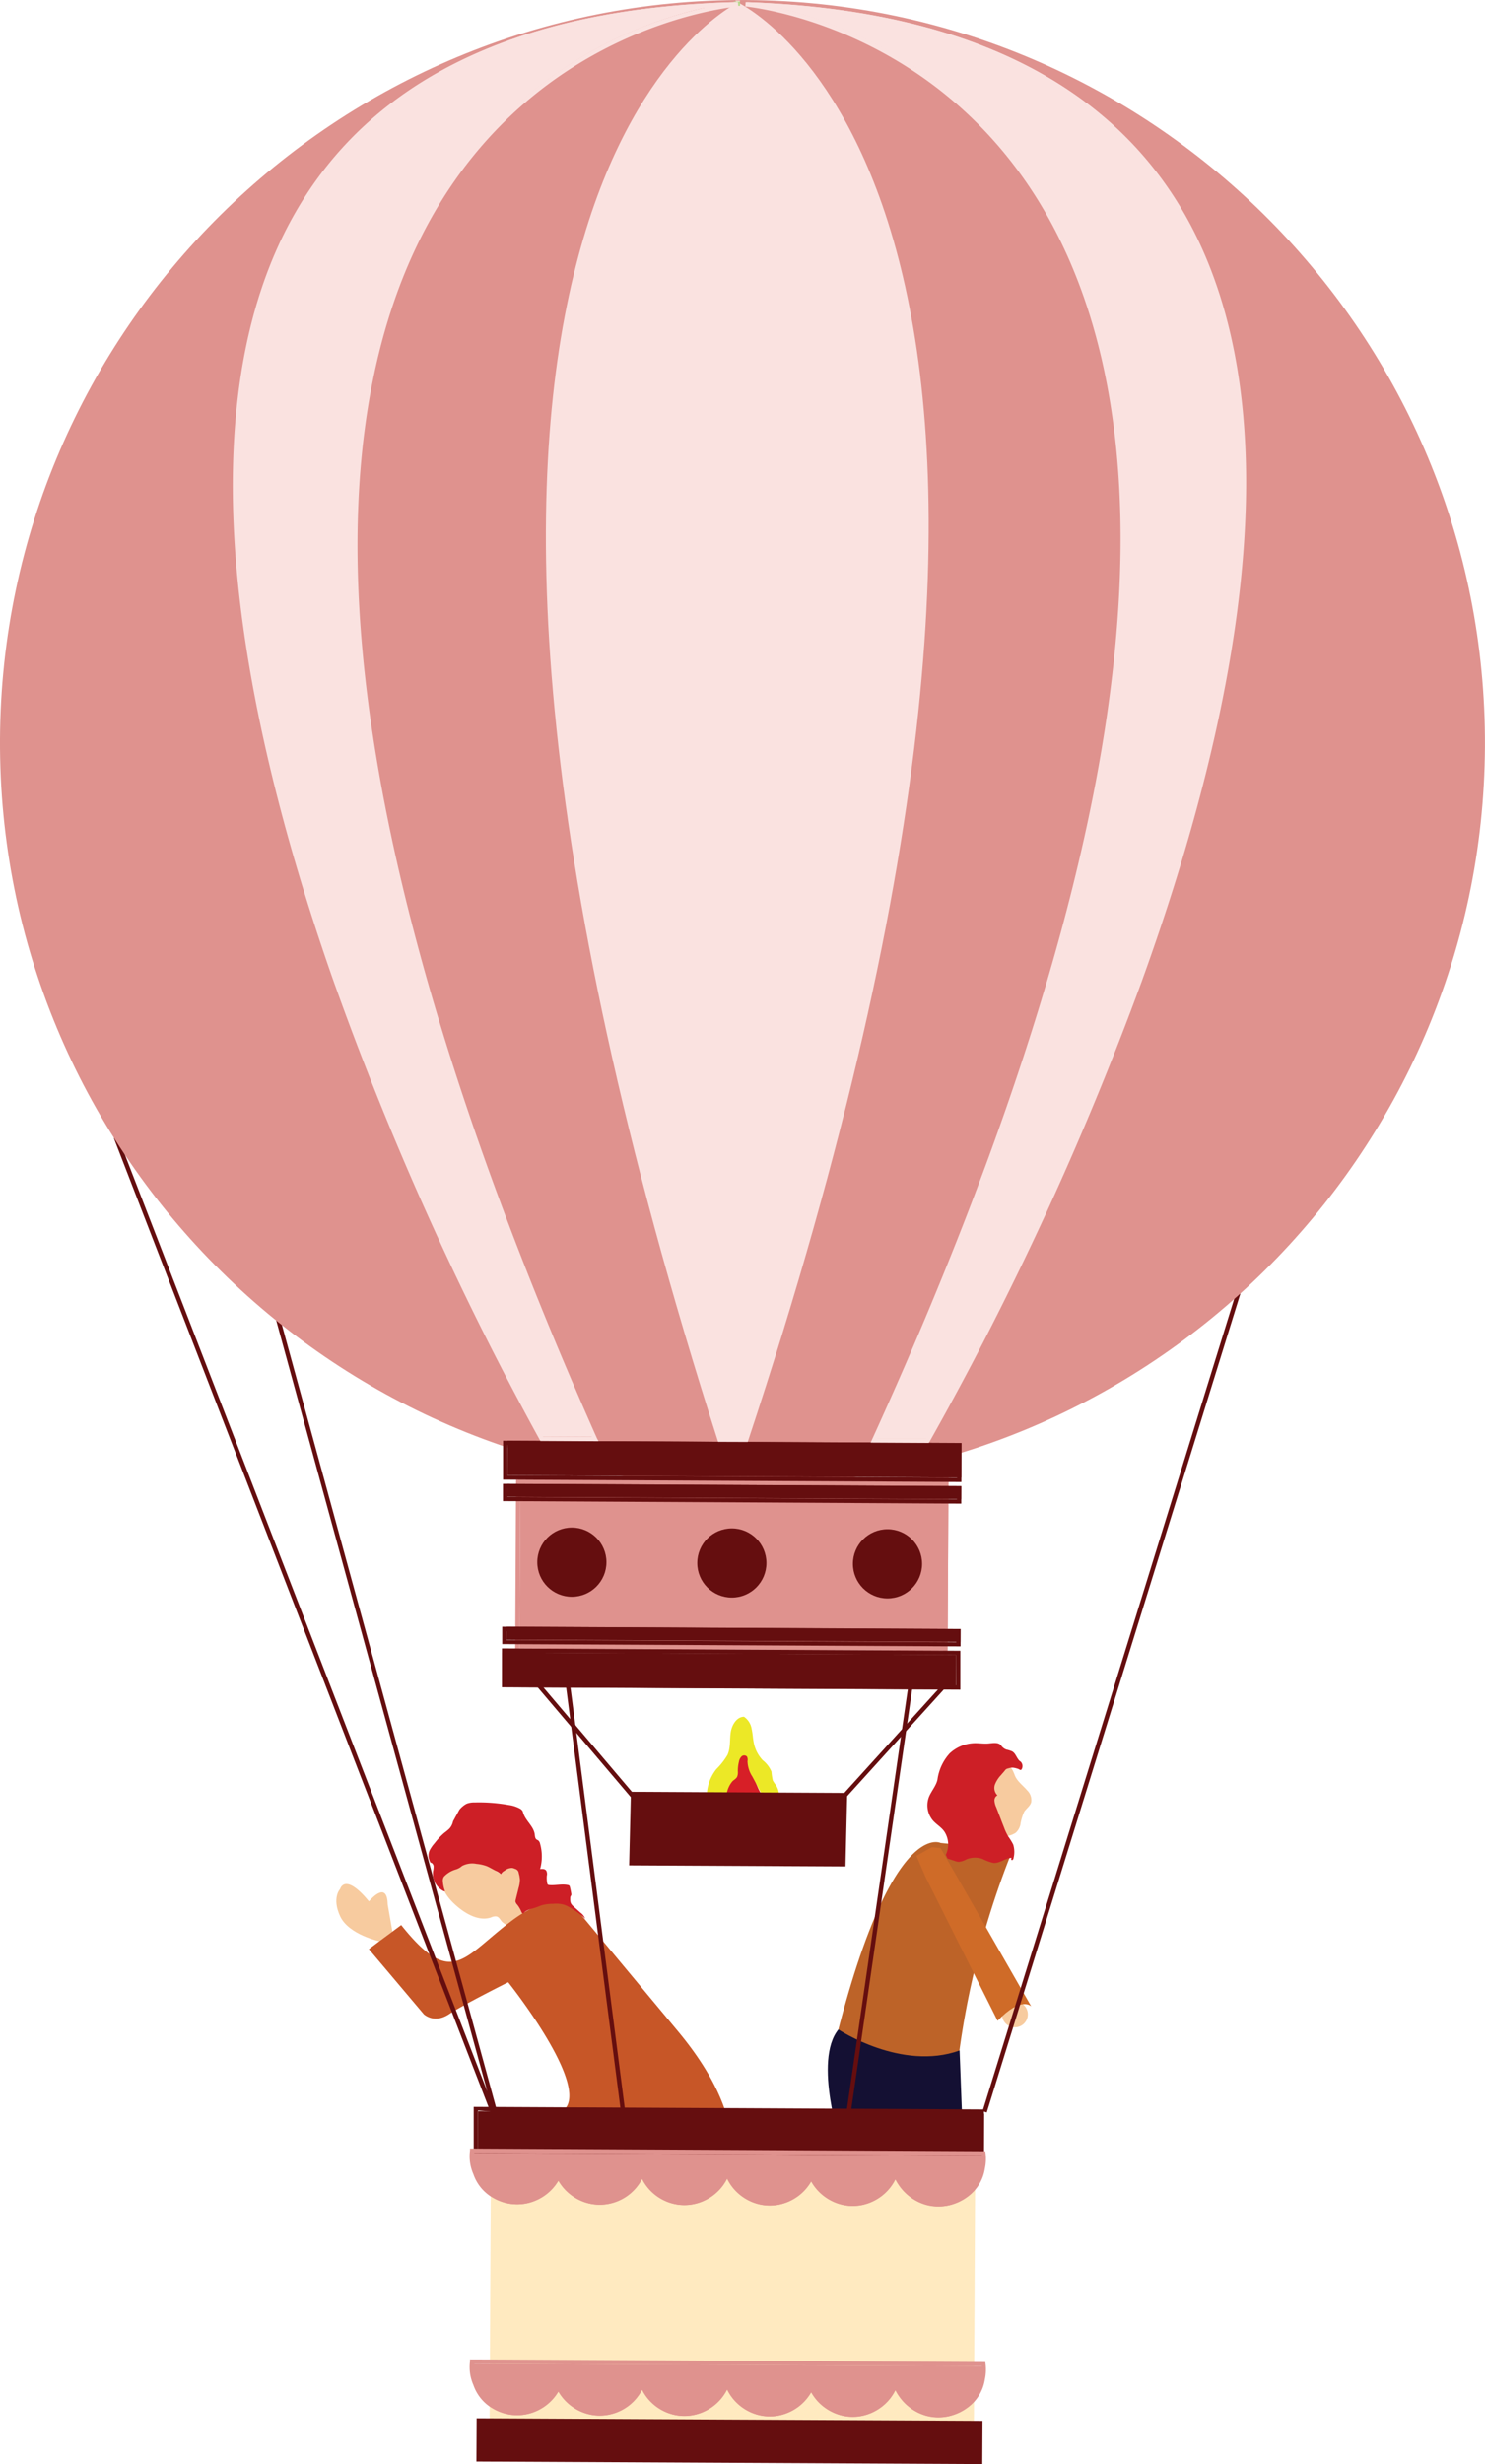 <svg id="Layer_1" data-name="Layer 1" xmlns="http://www.w3.org/2000/svg" xmlns:xlink="http://www.w3.org/1999/xlink" viewBox="0 0 288.97 479.27"><defs><style>.cls-1{fill:none;}.cls-2{clip-path:url(#clip-path);}.cls-3{fill:#bd6328;}.cls-4{fill:#f7cb9f;}.cls-5{fill:#cf6b28;}.cls-6{fill:#141033;}.cls-7{fill:#cd1f26;}.cls-8{fill:#c75627;}.cls-9{fill:#d71f27;}.cls-10{fill:#ece826;}.cls-11{fill:#650e0f;}.cls-12,.cls-14{fill:#df928e;}.cls-13{fill:#ffeac0;}.cls-14{stroke:#df928e;stroke-miterlimit:10;}.cls-15{fill:#fae2e0;}.cls-16{fill:#b6d98d;}</style><clipPath id="clip-path" transform="translate(-109.85 -8.05)"><rect class="cls-1" x="109.85" y="8.05" width="480.67" height="479.27"/></clipPath></defs><title>people</title><g class="cls-2"><g id="重复网格_97" data-name="重复网格 97"><g id="组_27" data-name="组 27"><g id="组_16" data-name="组 16"><g id="组_15" data-name="组 15"><path id="路径_13" data-name="路径 13" class="cls-3" d="M306.88,367.89l-14-1.4s-9.26-4.78-19.89,36.27c0,0,1.48,7.21,23.28,6.18A165.54,165.54,0,0,1,306.88,367.89Z" transform="translate(-109.85 -8.05)"/></g></g><g id="组_18" data-name="组 18"><g id="组_17" data-name="组 17"><circle id="椭圆_2" data-name="椭圆 2" class="cls-4" cx="197.49" cy="391.78" r="2.52"/></g></g><g id="组_20" data-name="组 20"><g id="组_19" data-name="组 19"><path id="路径_14" data-name="路径 14" class="cls-5" d="M310.52,398.28s-1.89-2.09-6.55,2.8l-14-27.93L288.18,369l3-1.69,1.7.17Z" transform="translate(-109.85 -8.05)"/></g></g><g id="组_22" data-name="组 22"><g id="组_21" data-name="组 21"><path id="路径_15" data-name="路径 15" class="cls-6" d="M273,402.77s12.28,8.16,23.58,4.08l.69,18.14-23.74.33S268.05,408.79,273,402.77Z" transform="translate(-109.85 -8.05)"/></g></g><g id="组_24" data-name="组 24"><g id="组_23" data-name="组 23"><path id="路径_16" data-name="路径 16" class="cls-4" d="M300.5,357.31c.05.52.51.89.89,1.25A5.91,5.91,0,0,1,302.9,361a7.17,7.17,0,0,0,1,2.48,5.28,5.28,0,0,1,.67.75.7.7,0,0,1-.08.91,4.28,4.28,0,0,0,3-.62,3.05,3.05,0,0,0,.9-1.5,9.57,9.57,0,0,1,.76-2.6c.41-.63,1.12-1.08,1.35-1.8a2.59,2.59,0,0,0-.75-2.33c-.84-1-2-1.79-2.45-3s-.9-2-2.21-2.26a2.12,2.12,0,0,0-2.14.61,6.58,6.58,0,0,0-1.5,2.95A4.61,4.61,0,0,1,301,356,2.44,2.44,0,0,0,300.5,357.31Z" transform="translate(-109.85 -8.05)"/></g></g><g id="组_26" data-name="组 26"><g id="组_25" data-name="组 25"><path id="路径_17" data-name="路径 17" class="cls-7" d="M308.53,350.75a1.23,1.23,0,0,1,.15,1.36c-.18.33-.36.15-.65,0a5,5,0,0,0-.9-.24,1.7,1.7,0,0,0-.55,0,1.37,1.37,0,0,0-.4.09,2.24,2.24,0,0,0-.52.16,1.53,1.53,0,0,0-.32.35c-.22.26-.45.51-.67.78a5.74,5.74,0,0,0-1.22,1.89,2,2,0,0,0,.49,2.09,1.1,1.1,0,0,0-.58,1,3.56,3.56,0,0,0,.33,1.28c.52,1.31,1,2.63,1.55,4a9.88,9.88,0,0,0,.84,1.77,10.57,10.57,0,0,1,.94,1.54,5,5,0,0,1,.06,2.6c0,.22-.24.52-.4.36s0-.27,0-.4c-1.22.08-2.28,1.07-3.49,1a9.41,9.41,0,0,1-2.17-.79,4.41,4.41,0,0,0-3.12.09,3.67,3.67,0,0,1-1.51.48,2.51,2.51,0,0,1-.67-.15l-1.5-.49c-.12-.29-.18-.43-.32-.73a4.61,4.61,0,0,0-.22-4.41c-.56-.9-1.55-1.43-2.25-2.21a4.56,4.56,0,0,1-.85-4.53c.46-1.22,1.44-2.22,1.7-3.5a9.46,9.46,0,0,1,2.36-5.06,7.39,7.39,0,0,1,5-2c.85,0,1.72.14,2.57.06s2-.3,2.48.44a2.09,2.09,0,0,0,1,.75,5.93,5.93,0,0,1,1.13.36c.68.39.86,1.32,1.44,1.85C308.31,350.57,308.43,350.65,308.53,350.75Z" transform="translate(-109.85 -8.05)"/></g></g></g><g id="组_41" data-name="组 41"><g id="组_30" data-name="组 30"><g id="组_29" data-name="组 29"><g id="组_28" data-name="组 28"><path id="路径_18" data-name="路径 18" class="cls-4" d="M183.71,385.61h0s-6-1.26-7.67-4.86,0-5.31,0-5.31.87-3.33,5.61,2.41c0,0,3.54-4.34,3.64.6l.92,5.29h0Z" transform="translate(-109.85 -8.05)"/></g></g></g><g id="组_40" data-name="组 40"><g id="组_33" data-name="组 33"><g id="组_32" data-name="组 32"><g id="组_31" data-name="组 31"><path id="路径_19" data-name="路径 19" class="cls-4" d="M195.76,373.46c1.68-1.8,3.79-3.63,6.41-3.7a3.07,3.07,0,0,1,.91.1,4.12,4.12,0,0,1,1,.54l3.2,2.14a.08.08,0,0,0,.1,0,3,3,0,0,1,1.25-1.08,1.73,1.73,0,0,1,1.73.17,1.8,1.8,0,0,1,.54,1c.43,1.81-.17,3.69-.76,5.47a10.5,10.5,0,0,1,1.57,2.18c.48.77.5,2.35-.37,2.76a2.19,2.19,0,0,1-1.59-.09,4.62,4.62,0,0,1-2.26-1.18c-.33-.39-.57-.94-1.1-1a2,2,0,0,0-1,.21c-2.12.72-4.44-.45-6.14-1.79-1.92-1.51-3.66-3.56-3.44-5.84C196.12,373.28,195.47,373.49,195.76,373.46Z" transform="translate(-109.85 -8.05)"/></g></g></g><g id="组_36" data-name="组 36"><g id="组_35" data-name="组 35"><g id="组_34" data-name="组 34"><path id="路径_20" data-name="路径 20" class="cls-8" d="M181.63,387.14h0l10.69,12.66s2,1.92,4.9,0,11.52-6.22,11.52-6.22,14.9,18.67,11.35,24.24A172.48,172.48,0,0,1,209.3,432l-2.2,2.45h0l41.34,3.34h0s12.3-11.89-6.65-34.66l-18.95-22.77s-3.67-6-13.29,1.17-11.64,13.42-21.63.93h0l-4.22,3.12Z" transform="translate(-109.85 -8.05)"/></g></g></g><g id="组_39" data-name="组 39"><g id="组_38" data-name="组 38"><g id="组_37" data-name="组 37"><path id="路径_21" data-name="路径 21" class="cls-7" d="M207.34,372.58a1.59,1.59,0,0,1,.68-.68,2.3,2.3,0,0,1,1.48-.55,1.57,1.57,0,0,1,.52.16,1,1,0,0,1,.77.84,6,6,0,0,1,.23,1.25,5.65,5.65,0,0,1-.25,1.63c-.19.79-.39,1.57-.58,2.36a.77.77,0,0,0,0,.45,1,1,0,0,0,.23.37,5.12,5.12,0,0,1,.87,1.43c.07.18.21.41.4.35.59-.75,1.66-.87,2.56-1.2.36-.13.71-.28,1.08-.4a8.29,8.29,0,0,1,2.16-.26,5.83,5.83,0,0,1,2.08.16,5.25,5.25,0,0,1,.77.33,15.62,15.62,0,0,1,3.38,2.38,2.64,2.64,0,0,0-.88-1.13l-1.35-1.2a2.25,2.25,0,0,1-.55-.64,2,2,0,0,1-.13-.9.91.91,0,0,1,.08-.49,1.71,1.71,0,0,0,.13-.23.74.74,0,0,0,0-.21,12.44,12.44,0,0,0-.28-1.35.51.51,0,0,0-.1-.24.49.49,0,0,0-.3-.14c-1.19-.25-2.42.12-3.64,0a.79.79,0,0,1-.22-.06.44.44,0,0,1-.15-.3,5.34,5.34,0,0,1-.08-1.44,1.41,1.41,0,0,0-.11-1c-.25-.36-.76-.35-1.19-.3a9.2,9.2,0,0,0,0-4.91,1.16,1.16,0,0,0-.32-.63c-.13-.1-.29-.15-.41-.25-.27-.23-.27-.64-.32-1-.23-1.56-1.79-2.62-2.24-4.13a2.53,2.53,0,0,0-.12-.36,1.32,1.32,0,0,0-.48-.46,6.11,6.11,0,0,0-2.16-.71,32.68,32.68,0,0,0-6.7-.51,4,4,0,0,0-1.57.26,4.63,4.63,0,0,0-1.38,1.15c-.35.65-.89,1.61-1.24,2.26a3.08,3.08,0,0,1-.69,1.4,9,9,0,0,1-1,.83,13,13,0,0,0-1.88,2,7.07,7.07,0,0,0-.93,1.31,2.49,2.49,0,0,0-.25,1.56,5,5,0,0,0,.35.94c.32,0,.56.34.61.65a3.45,3.45,0,0,1-.1,1,3.77,3.77,0,0,0,2.11,3.91c.07,0,.14,0,.22,0a6.69,6.69,0,0,1-.43-2,1.27,1.27,0,0,1,.24-.86,5.11,5.11,0,0,1,2.33-1.39,3.18,3.18,0,0,0,1.16-.66,4.24,4.24,0,0,1,2.84-.41,7.49,7.49,0,0,1,2,.45,7.85,7.85,0,0,1,.77.38l.91.49A3.62,3.62,0,0,1,207.34,372.58Z" transform="translate(-109.85 -8.05)"/></g></g></g></g></g><g id="组_48" data-name="组 48"><g id="组_44" data-name="组 44"><g id="组_43" data-name="组 43"><g id="组_42" data-name="组 42"><path id="路径_22" data-name="路径 22" class="cls-9" d="M252.58,351.38a9.28,9.28,0,0,1-.87,3.26c-.59,1.1-1.6,2-2.31,3.1a6.46,6.46,0,0,0-1.07,4.64.64.64,0,0,0,.16.39,1.26,1.26,0,0,0,.73.23,75.8,75.8,0,0,0,10.85.75,6.89,6.89,0,0,0,2.62-.42c.78-.35,1.36-1,1.16-1.7-.26-.84-1.54-1.21-2.54-1.66-3.2-1.44-4.23-4.49-5-7.23L254,344.32c.12.47-.74,2.1-.85,2.74C252.94,348.5,252.78,350,252.58,351.38Z" transform="translate(-109.85 -8.05)"/></g></g></g><g id="组_47" data-name="组 47"><g id="组_46" data-name="组 46"><g id="组_45" data-name="组 45"><path id="路径_23" data-name="路径 23" class="cls-10" d="M249.71,359.7a10.87,10.87,0,0,0,9.53.61,3.3,3.3,0,0,0,2.12-2.21,3.74,3.74,0,0,0-.55-2.89,6.07,6.07,0,0,1-.59-.9,12,12,0,0,1-.25-1.7,5.69,5.69,0,0,0-1.7-2.21,6.88,6.88,0,0,1-1.69-3.14c-.23-1-.24-1.95-.46-2.91a3.53,3.53,0,0,0-1.49-2.4c-1.46,0-2.4,1.65-2.6,3.1s0,3-.63,4.34a13.65,13.65,0,0,1-2.16,2.75,8.6,8.6,0,0,0-1.84,5.9c.52.48,1.71,1.72,2.45,1.53s1.22-1.74,1.38-2.42a5.08,5.08,0,0,1,1.17-2.68c.3-.27.7-.48.89-.85a2.35,2.35,0,0,0,.14-1.05,7.35,7.35,0,0,1,.21-1.87,1.86,1.86,0,0,1,.53-1.05.74.74,0,0,1,1.05.07h0a1.41,1.41,0,0,1,.09.86,5.76,5.76,0,0,0,.94,3l1.15,2.15c.81,1.51,1.64,3.16,1.38,4.85a1.37,1.37,0,0,1-.18.56,1.73,1.73,0,0,1-.62.55,6,6,0,0,1-8.17-1.95" transform="translate(-109.85 -8.05)"/></g></g></g></g><g id="组_123" data-name="组 123"><g id="组_51" data-name="组 51"><g id="组_50" data-name="组 50"><g id="组_49" data-name="组 49"><path id="路径_24" data-name="路径 24" class="cls-11" d="M275.15,420.7l-44.26-.22L220,336.12l.83-.1,10.8,83.62,42.79.22,12.12-83.51.83.12Z" transform="translate(-109.85 -8.05)"/></g></g></g><g id="组_54" data-name="组 54"><g id="组_53" data-name="组 53"><g id="组_52" data-name="组 52"><rect id="矩形_60" data-name="矩形 60" class="cls-11" x="224.08" y="332.31" width="0.84" height="30.07" transform="translate(-281.26 219.69) rotate(-40.31)"/></g></g></g><g id="组_57" data-name="组 57"><g id="组_56" data-name="组 56"><g id="组_55" data-name="组 55"><rect id="矩形_61" data-name="矩形 61" class="cls-11" x="269.03" y="346.12" width="29.94" height="0.84" transform="translate(-273.33 316.06) rotate(-47.8)"/></g></g></g><g id="组_60" data-name="组 60"><g id="组_59" data-name="组 59"><g id="组_58" data-name="组 58"><path id="路径_25" data-name="路径 25" class="cls-11" d="M274.37,371.06l-42.09-.21.34-14.31,42.09.22Z" transform="translate(-109.85 -8.05)"/></g></g></g><g id="组_63" data-name="组 63"><g id="组_62" data-name="组 62"><g id="组_61" data-name="组 61"><rect id="矩形_62" data-name="矩形 62" class="cls-11" x="242.78" y="338.74" width="166.71" height="0.85" transform="translate(-204.23 542.22) rotate(-72.78)"/></g></g></g><g id="组_66" data-name="组 66"><g id="组_65" data-name="组 65"><g id="组_64" data-name="组 64"><path id="路径_26" data-name="路径 26" class="cls-11" d="M206.83,422.8,132,229.4l.79-.3,71.88,185.71-44-160.64.81-.23,46.16,168.6Z" transform="translate(-109.85 -8.05)"/></g></g></g><g id="组_122" data-name="组 122"><g id="组_71" data-name="组 71"><g id="组_68" data-name="组 68"><g id="组_67" data-name="组 67"><path id="路径_27" data-name="路径 27" class="cls-12" d="M255.07,8.47A144.07,144.07,0,1,0,398.4,153.27h0A144.08,144.08,0,0,0,255.07,8.47Zm-4.23,279.17,10.1,0-10.1,0Z" transform="translate(-109.85 -8.05)"/></g></g><g id="组_70" data-name="组 70"><g id="组_69" data-name="组 69"><path id="路径_28" data-name="路径 28" class="cls-12" d="M253.6,297c-79.67-.41-144.16-65.55-143.75-145.22S175.41,7.65,255.07,8.06,399.22,73.61,398.81,153.28,333.26,297.42,253.6,297ZM255.06,8.89c-79.21-.4-144,63.71-144.37,142.91s63.71,144,142.91,144.37,144-63.71,144.37-142.9S334.27,9.29,255.06,8.89Zm5.73,279.64-10.1,0v-.83l10.1,0Z" transform="translate(-109.85 -8.05)"/></g></g></g><g id="组_97" data-name="组 97"><g id="组_76" data-name="组 76"><g id="组_73" data-name="组 73"><g id="组_72" data-name="组 72"><path id="路径_29" data-name="路径 29" class="cls-12" d="M211.11,295.86l-.17,32.8,83.3.43.18-33.66Z" transform="translate(-109.85 -8.05)"/></g></g><g id="组_75" data-name="组 75"><g id="组_74" data-name="组 74"><path id="路径_30" data-name="路径 30" class="cls-12" d="M294.24,329.92l-84.14-.42.17-33.66,84.14-.43Zm-83.3-1.26,82.46.42.17-32.81-82.46.42Z" transform="translate(-109.85 -8.05)"/></g></g></g><g id="组_81" data-name="组 81"><g id="组_78" data-name="组 78"><g id="组_77" data-name="组 77"><rect id="矩形_63" data-name="矩形 63" class="cls-11" x="251.49" y="253.99" width="2.52" height="88.34" transform="translate(-156.55 541.33) rotate(-89.71)"/></g></g><g id="组_80" data-name="组 80"><g id="组_79" data-name="组 79"><path id="路径_31" data-name="路径 31" class="cls-11" d="M296.91,300.49,207.72,300l0-3.36,89.19.45Zm-88.34-1.28,87.51.44V298l-87.51-.45Z" transform="translate(-109.85 -8.05)"/></g></g></g><g id="组_86" data-name="组 86"><g id="组_83" data-name="组 83"><g id="组_82" data-name="组 82"><rect id="矩形_64" data-name="矩形 64" class="cls-11" x="251.35" y="281.76" width="2.52" height="88.34" transform="translate(-184.45 568.82) rotate(-89.71)"/></g></g><g id="组_85" data-name="组 85"><g id="组_84" data-name="组 84"><path id="路径_32" data-name="路径 32" class="cls-11" d="M296.77,328.26l-89.19-.45,0-3.37,89.19.46ZM208.43,327l87.5.45v-1.68l-87.51-.45Z" transform="translate(-109.85 -8.05)"/></g></g></g><g id="组_91" data-name="组 91"><g id="组_88" data-name="组 88"><g id="组_87" data-name="组 87"><rect id="矩形_65" data-name="矩形 65" class="cls-11" x="248.37" y="288.91" width="6.73" height="88.34" transform="translate(-192.47 575.05) rotate(-89.71)"/></g></g><g id="组_90" data-name="组 90"><g id="组_89" data-name="组 89"><path id="路径_33" data-name="路径 33" class="cls-11" d="M296.72,336.68l-89.19-.46,0-7.57,89.19.46Zm-88.33-1.3,87.51.45,0-5.89-87.5-.44Z" transform="translate(-109.85 -8.05)"/></g></g></g><g id="组_96" data-name="组 96"><g id="组_93" data-name="组 93"><g id="组_92" data-name="组 92"><rect id="矩形_66" data-name="矩形 66" class="cls-11" x="249.41" y="247.69" width="6.73" height="88.34" transform="translate(-150.22 535.09) rotate(-89.71)"/></g></g><g id="组_95" data-name="组 95"><g id="组_94" data-name="组 94"><path id="路径_34" data-name="路径 34" class="cls-11" d="M296.93,296.29l-89.19-.46,0-7.57,89.19.46ZM208.59,295l87.51.45,0-5.88-87.5-.45Z" transform="translate(-109.85 -8.05)"/></g></g></g></g><g id="组_119" data-name="组 119"><g id="组_100" data-name="组 100"><g id="组_99" data-name="组 99"><g id="组_98" data-name="组 98"><rect id="矩形_67" data-name="矩形 67" class="cls-13" x="226.72" y="406.71" width="51.32" height="94.24" transform="translate(-312.58 695.84) rotate(-89.71)"/></g></g></g><g id="组_105" data-name="组 105"><g id="组_102" data-name="组 102"><g id="组_101" data-name="组 101"><rect id="矩形_68" data-name="矩形 68" class="cls-11" x="247.9" y="373.9" width="8.41" height="98.44" transform="translate(-282.14 665.02) rotate(-89.71)"/></g></g><g id="组_104" data-name="组 104"><g id="组_103" data-name="组 103"><path id="路径_35" data-name="路径 35" class="cls-11" d="M301.31,427.57l-99.28-.5,0-9.25,99.29.5Zm-98.44-1.34,98,.5-98-8.22Z" transform="translate(-109.85 -8.05)"/></g></g></g><g id="组_108" data-name="组 108"><g id="组_107" data-name="组 107"><g id="组_106" data-name="组 106"><rect id="矩形_69" data-name="矩形 69" class="cls-11" x="247.61" y="433.64" width="8.41" height="98.44" transform="translate(-342.18 724.16) rotate(-89.71)"/></g></g></g><g id="组_113" data-name="组 113"><g id="组_110" data-name="组 110"><g id="组_109" data-name="组 109"><path id="路径_36" data-name="路径 36" class="cls-12" d="M301.26,427.26l-16.65-.09h-.94l-15.2-.07H267L251.86,427h-1l-15.51-.07h-1.09l-15-.08h-1.56l-16-.09a8.13,8.13,0,0,0-.07,1.1,8.86,8.86,0,0,0,16.86,3.87,8.87,8.87,0,0,0,16.28-.46,8.86,8.86,0,0,0,16.55-.06,8.86,8.86,0,0,0,16.37.65,8.86,8.86,0,0,0,16.4-.54,8.86,8.86,0,0,0,17.21-3A9.77,9.77,0,0,0,301.26,427.26Z" transform="translate(-109.85 -8.05)"/></g></g><g id="组_112" data-name="组 112"><g id="组_111" data-name="组 111"><path id="路径_37" data-name="路径 37" class="cls-12" d="M298.26,435.23a9.38,9.38,0,0,1-13.17-1.71,9.87,9.87,0,0,1-1-1.57,9.28,9.28,0,0,1-16.39.4,9.27,9.27,0,0,1-16.36-.53,9.31,9.31,0,0,1-8.33,5.1,9.21,9.21,0,0,1-8.22-5.06,9.24,9.24,0,0,1-8.28,5,9.35,9.35,0,0,1-8-4.65,9.34,9.34,0,0,1-12.79,3.27,8.46,8.46,0,0,1-3.76-4.59,8.58,8.58,0,0,1-.65-4.58l0-.38,100.27.52.05.37a9.07,9.07,0,0,1-.13,3A8.38,8.38,0,0,1,298.26,435.23Zm-14.14-5.57,1.24,3.43a1.1,1.1,0,0,0,.33.49c7,6.08,15.18,1.17,15.22-5.65,0-.21,0-.43,0-.67l-98.76-.5c-.17,1.81.28,2.63,1.16,5.32a1.44,1.44,0,0,0,.23.42c5,5.64,12.21,3.7,14.65-1.39l.38-.8.38.81c2.38,5.12,9.61,7.13,14.65,1.51a1.34,1.34,0,0,0,.22-.36l1-2.58,1.05,2.7a1.17,1.17,0,0,0,.24.38c5.32,5.77,12.8,3.33,14.87-2.14l.4-1.05,1,2.88a1.63,1.63,0,0,0,.24.4c5.13,5.54,12.31,3.54,14.68-1.6l.39-.84.38.85a8.43,8.43,0,0,0,15.62-.52Z" transform="translate(-109.85 -8.05)"/></g></g></g><g id="组_192" data-name="组 192"><g id="组_110-2" data-name="组 110-2"><g id="组_109-2" data-name="组 109-2"><path id="路径_36-2" data-name="路径 36-2" class="cls-12" d="M301.26,468.26l-16.65-.09h-.94l-15.2-.07H267L251.86,468h-1l-15.51-.07h-1.09l-15-.08h-1.56l-16-.09a8.13,8.13,0,0,0-.07,1.1,8.86,8.86,0,0,0,16.86,3.87,8.87,8.87,0,0,0,16.28-.46,8.86,8.86,0,0,0,16.55-.06,8.86,8.86,0,0,0,16.37.65,8.86,8.86,0,0,0,16.4-.54,8.86,8.86,0,0,0,17.21-3A9.77,9.77,0,0,0,301.26,468.26Z" transform="translate(-109.85 -8.05)"/></g></g><g id="组_112-2" data-name="组 112-2"><g id="组_111-2" data-name="组 111-2"><path id="路径_37-2" data-name="路径 37-2" class="cls-12" d="M298.26,476.23a9.38,9.38,0,0,1-13.17-1.71,9.87,9.87,0,0,1-1-1.57,9.28,9.28,0,0,1-16.39.4,9.27,9.27,0,0,1-16.36-.53,9.31,9.31,0,0,1-8.33,5.1,9.21,9.21,0,0,1-8.22-5.06,9.24,9.24,0,0,1-8.28,5,9.35,9.35,0,0,1-8-4.65,9.34,9.34,0,0,1-12.79,3.27,8.46,8.46,0,0,1-3.76-4.59,8.58,8.58,0,0,1-.65-4.58l0-.38,100.27.52.05.37a9.07,9.07,0,0,1-.13,3A8.38,8.38,0,0,1,298.26,476.23Zm-14.14-5.57,1.24,3.43a1.1,1.1,0,0,0,.33.49c7,6.08,15.18,1.17,15.22-5.65,0-.21,0-.43,0-.67l-98.76-.5c-.17,1.81.28,2.63,1.16,5.32a1.44,1.44,0,0,0,.23.42c5,5.64,12.21,3.7,14.65-1.39l.38-.8.38.81c2.38,5.12,9.61,7.13,14.65,1.51a1.34,1.34,0,0,0,.22-.36l1-2.58,1.05,2.7a1.17,1.17,0,0,0,.24.38c5.32,5.77,12.8,3.33,14.87-2.14l.4-1.05,1,2.88a1.63,1.63,0,0,0,.24.4c5.13,5.54,12.31,3.54,14.68-1.6l.39-.84.38.85a8.43,8.43,0,0,0,15.62-.52Z" transform="translate(-109.85 -8.05)"/></g></g></g></g><g id="组_121" data-name="组 121"><g id="组_120" data-name="组 120"><path id="路径_40" data-name="路径 40" class="cls-14" d="M590.52,435.36" transform="translate(-109.85 -8.05)"/></g></g></g></g><g id="组_133" data-name="组 133"><g id="组_126" data-name="组 126"><g id="组_125" data-name="组 125"><g id="组_124" data-name="组 124"><circle id="椭圆_3" data-name="椭圆 3" class="cls-11" cx="111.28" cy="303.83" r="6.73"/></g></g></g><g id="组_129" data-name="组 129"><g id="组_128" data-name="组 128"><g id="组_127" data-name="组 127"><circle id="椭圆_4" data-name="椭圆 4" class="cls-11" cx="142.41" cy="303.99" r="6.73"/></g></g></g><g id="组_132" data-name="组 132"><g id="组_131" data-name="组 131"><g id="组_130" data-name="组 130"><circle id="椭圆_5" data-name="椭圆 5" class="cls-11" cx="172.7" cy="304.15" r="6.73"/></g></g></g></g><g id="组_137" data-name="组 137"><g id="组_136" data-name="组 136"><g id="组_135" data-name="组 135"><g id="组_134" data-name="组 134"><path id="路径_41" data-name="路径 41" class="cls-15" d="M255.35,288.5C332.79,55,259.27,11.16,253,8.31V8.16c.91,0,.86,0,.76.08s-.15-.08.08-.08v.16c-5.65,2.8-79.32,45.93-4.25,280.16Z" transform="translate(-109.85 -8.05)"/></g></g></g></g><g id="组_148" data-name="组 148"><g id="组_142" data-name="组 142"><g id="组_139" data-name="组 139"><g id="组_138" data-name="组 138"><path id="路径_42" data-name="路径 42" class="cls-16" d="M253.08,8.29l-.43,0,1.18,0Z" transform="translate(-109.85 -8.05)"/></g></g><g id="组_141" data-name="组 141"><g id="组_140" data-name="组 140"><path id="路径_43" data-name="路径 43" class="cls-16" d="M252.64,9.18l0-.84.43,0h.78v.85l-.64,0Z" transform="translate(-109.85 -8.05)"/></g></g></g><g id="组_147" data-name="组 147"><g id="组_144" data-name="组 144"><g id="组_143" data-name="组 143"><path id="路径_44" data-name="路径 44" class="cls-15" d="M253.52,8.45c-195.17,4.58-38.25,279-38.25,279l10.4.05C110,27,244.93,9.3,253.52,8.45Z" transform="translate(-109.85 -8.05)"/></g></g><g id="组_146" data-name="组 146"><g id="组_145" data-name="组 145"><path id="路径_45" data-name="路径 45" class="cls-15" d="M226.32,288.36,215,288.3l-.12-.21a610.57,610.57,0,0,1-40.36-89.88C164.41,169.29,158.19,143,156,120c-2.69-28.77,1-52.38,11.07-70.17,14.94-26.46,44-40.38,86.39-41.37l.05.84c-3.89.39-38.62,4.81-59.08,40-12.26,21.08-17.05,49.07-14.23,83.18,3.52,42.53,18.92,94.78,45.81,155.31Zm-10.81-.9,9.51.05c-26.76-60.36-42.1-112.5-45.61-155-2.83-34.29,2-62.44,14.34-83.67A82.26,82.26,0,0,1,247,9.55c-38.54,2.21-65.15,15.88-79.15,40.68-10,17.64-13.65,41.08-11,69.67,2.13,22.92,8.34,49.17,18.45,78a613,613,0,0,0,40.19,89.54Z" transform="translate(-109.85 -8.05)"/></g></g></g></g><g id="组_162" data-name="组 162"><g id="组_159" data-name="组 159"><g id="组_158" data-name="组 158"><path id="路径_49" data-name="路径 49" class="cls-15" d="M254.93,8.46C450,15,290.33,287.84,290.33,287.84l-10.4,0C398.25,28.5,263.5,9.4,254.93,8.46Z" transform="translate(-109.85 -8.05)"/></g></g><g id="组_161" data-name="组 161"><g id="组_160" data-name="组 160"><path id="路径_50" data-name="路径 50" class="cls-15" d="M290.57,288.69l-11.3-.06.27-.59C307,227.79,323,175.7,326.92,133.21c3.17-34.09-1.33-62.12-13.37-83.33C293.46,14.51,258.77,9.73,254.88,9.31l.06-.84c42.38,1.43,71.3,15.64,86,42.25,9.86,17.89,13.35,41.53,10.36,70.27-2.38,23-8.88,49.21-19.3,78a612.33,612.33,0,0,1-41.27,89.47Zm-10-.9,9.51,0a612.24,612.24,0,0,0,41.09-89.13c10.4-28.76,16.87-54.94,19.25-77.83,3-28.57-.48-52-10.26-69.78-13.75-25-40.22-38.89-78.73-41.48a82.3,82.3,0,0,1,52.84,39.83C326.41,70.81,331,99,327.76,133.27c-3.94,42.45-19.82,94.44-47.18,154.52Z" transform="translate(-109.85 -8.05)"/></g></g></g></g></g></svg>
